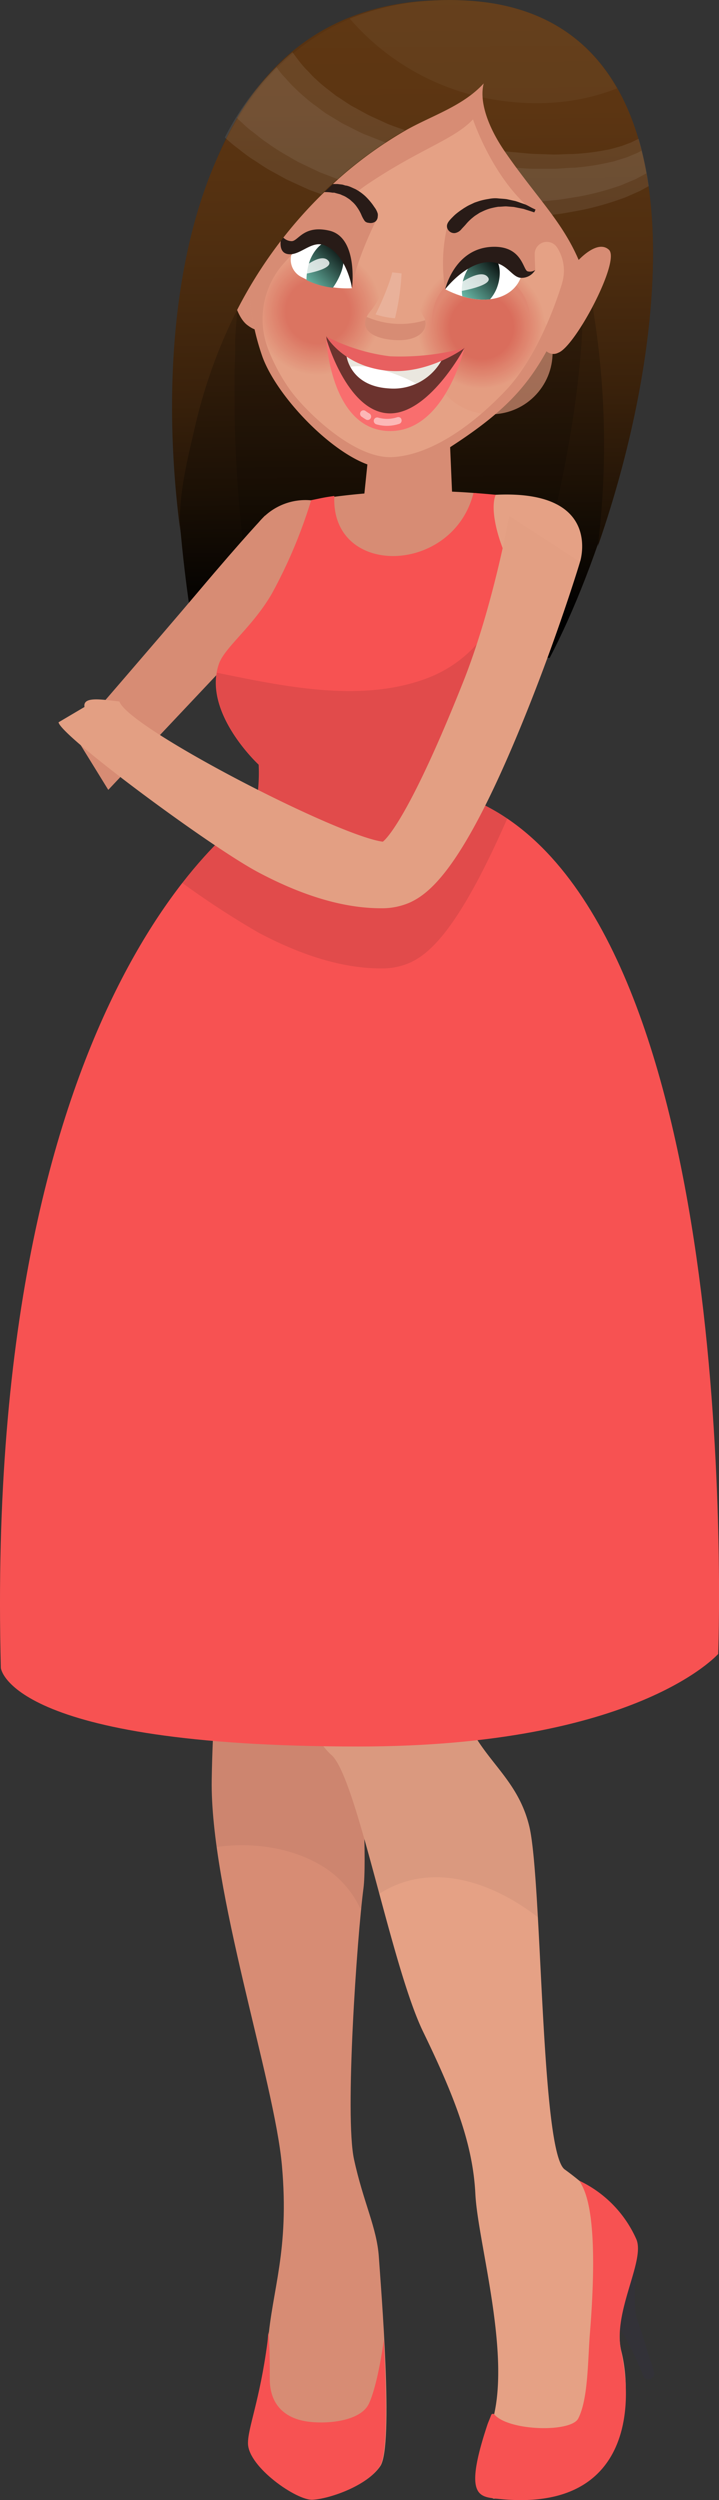 <svg id="Layer_1" data-name="Layer 1" xmlns="http://www.w3.org/2000/svg" xmlns:xlink="http://www.w3.org/1999/xlink" viewBox="0 0 108.84 378.21"><rect x="0" y="0" width="108.84" height="378.21" fill="#333333" stroke="none"/><defs><style>.cls-1{fill:url(#_ÂÁ_Ï_ÌÌ_È_ËÂÌÚ_40);}.cls-2{opacity:0.15;}.cls-3{fill:#d78c74;}.cls-4{fill:#e5a185;}.cls-5{opacity:0.41;}.cls-102,.cls-103,.cls-107,.cls-6{fill:#fff;}.cls-7{fill:#f75252;}.cls-8{opacity:0.05;}.cls-9{fill:#333238;}.cls-10{opacity:0.09;}.cls-11{fill:#e39f83;}.cls-12{opacity:0.58;}.cls-13{fill:#e5a084;}.cls-14{fill:#e59f83;}.cls-15{fill:#e49e83;}.cls-16{fill:#e49d82;}.cls-17{fill:#e49c81;}.cls-18{fill:#e49b80;}.cls-19{fill:#e49a80;}.cls-20{fill:#e3997f;}.cls-21{fill:#e3987e;}.cls-22{fill:#e3977d;}.cls-23{fill:#e3967c;}.cls-24{fill:#e2957c;}.cls-25{fill:#e2947b;}.cls-26{fill:#e2937a;}.cls-27{fill:#e29279;}.cls-28{fill:#e29179;}.cls-29{fill:#e19078;}.cls-30{fill:#e18f77;}.cls-31{fill:#e18e76;}.cls-32{fill:#e18d75;}.cls-33{fill:#e18c75;}.cls-34{fill:#e08b74;}.cls-35{fill:#e08a73;}.cls-36{fill:#e08972;}.cls-37{fill:#e08872;}.cls-38{fill:#df8771;}.cls-39{fill:#df8670;}.cls-40{fill:#df856f;}.cls-41{fill:#df846f;}.cls-42{fill:#df836e;}.cls-43{fill:#de826d;}.cls-44{fill:#de816c;}.cls-45{fill:#de806b;}.cls-46{fill:#de7f6b;}.cls-47{fill:#de7e6a;}.cls-48{fill:#dd7d69;}.cls-49{fill:#dd7c68;}.cls-50{fill:#dd7b68;}.cls-51{fill:#dd7a67;}.cls-52{fill:#dd7a66;}.cls-53{fill:#dc7965;}.cls-54{fill:#dc7864;}.cls-55{fill:#dc7764;}.cls-56{fill:#dc7663;}.cls-57{fill:#db7562;}.cls-58{fill:#db7461;}.cls-59{fill:#db7361;}.cls-60{fill:#db7260;}.cls-61{fill:#db715f;}.cls-62{fill:#da705e;}.cls-63{fill:#da6f5d;}.cls-64{fill:#da6e5d;}.cls-65{fill:#da6d5c;}.cls-66{fill:#da6c5b;}.cls-67{fill:#d96b5a;}.cls-68{fill:#d96a5a;}.cls-69{fill:#d96959;}.cls-70{fill:#d96858;}.cls-71{fill:#d86757;}.cls-72{fill:#d86657;}.cls-73{fill:#d86556;}.cls-74{fill:#d86455;}.cls-75{fill:#d86354;}.cls-76{fill:#d76253;}.cls-77{fill:#d76153;}.cls-78{fill:#d76052;}.cls-79{fill:#d75f51;}.cls-80{fill:#d75e50;}.cls-81{fill:#d65d50;}.cls-82{fill:#d65c4f;}.cls-83{fill:#d65b4e;}.cls-84{fill:#d65a4d;}.cls-85{fill:#d5594c;}.cls-86{fill:#d5584c;}.cls-87{fill:#d5574b;}.cls-88{fill:#d5564a;}.cls-89{fill:#d55549;}.cls-90{fill:#d45449;}.cls-91{fill:#d45348;}.cls-92{fill:#d45247;}.cls-93{opacity:0.65;}.cls-94{fill:#6c332e;}.cls-95{fill:#c3bba5;opacity:0.35;}.cls-96{fill:url(#_ÂÁ_Ï_ÌÌ_È_ËÂÌÚ_6);}.cls-97{fill:url(#_ÂÁ_Ï_ÌÌ_È_ËÂÌÚ_6-2);}.cls-98{fill:#281b17;}.cls-99{fill:#e86060;}.cls-100{fill:#f96e6e;}.cls-101{opacity:0.5;}.cls-102{opacity:0.79;}.cls-103{opacity:0.17;}.cls-104{fill:url(#_ÂÁ_Ï_ÌÌ_È_ËÂÌÚ_40-2);}.cls-105{opacity:0.08;}.cls-106{opacity:0.07;}.cls-107{opacity:0.04;}</style><linearGradient id="_ÂÁ_Ï_ÌÌ_È_ËÂÌÚ_40" x1="553.42" y1="291.1" x2="554.59" y2="411.27" gradientUnits="userSpaceOnUse"><stop offset="0" stop-color="#603813"/><stop offset="0.19" stop-color="#5c3512"/><stop offset="0.4" stop-color="#4f2e10"/><stop offset="0.62" stop-color="#39210b"/><stop offset="0.84" stop-color="#1b1005"/><stop offset="1"/></linearGradient><linearGradient id="_ÂÁ_Ï_ÌÌ_È_ËÂÌÚ_6" x1="538.02" y1="360.78" x2="543.81" y2="355.14" gradientUnits="userSpaceOnUse"><stop offset="0" stop-color="#69baa8"/><stop offset="1"/></linearGradient><linearGradient id="_ÂÁ_Ï_ÌÌ_È_ËÂÌÚ_6-2" x1="561.66" y1="362.77" x2="567.45" y2="357.13" xlink:href="#_ÂÁ_Ï_ÌÌ_È_ËÂÌÚ_6"/><linearGradient id="_ÂÁ_Ï_ÌÌ_È_ËÂÌÚ_40-2" x1="553.43" y1="315.33" x2="554.39" y2="415.19" xlink:href="#_ÂÁ_Ï_ÌÌ_È_ËÂÌÚ_40"/></defs><title>mother</title><path id="_Path_" data-name="&lt;Path&gt;" class="cls-1" d="M559.06,317.68c-57.33.06-37.88,97.9-37.84,98.14l53.48,1.37C589.07,389.91,607.22,317.63,559.06,317.68Z" transform="translate(-491.49 -317.67)"/><path id="_Path_2" data-name="&lt;Path&gt;" class="cls-2" d="M579.39,344.38c0-2.14-.14-4.27-.33-6.4-.09-.93-.2-1.87-.33-2.8-.05-.34-.07-1.26-.19-2-.06,0-.18-.18-.35-.8q-.18-.66-.39-1.32a27.52,27.52,0,0,0-1.09-2.91c-.06-.15-.14-.38-.24-.61l-.27-.41c-.53-.79-1-3.43-1.55-4.19a8,8,0,0,1-1.24-2.44l-.1-.18a34.84,34.84,0,0,0-14.25-2.68c-7.19,0-13.19,2.44-18.16,5.09-.29.54-.62.12-1,.57-.79.85-1.59,3.56-2.3,4.47-.34.44-.65.9-1,1.34a56.1,56.1,0,0,0-2.85,5.5c-.4.92-.77,1.85-1.12,2.79l-.39,1.1c0,.08,0,.17-.07.27-.58,1.94-1.11,3.88-1.58,5.85a146.81,146.81,0,0,0-3.5,24.41c0,.57-.05,1,0,.59,0-.14,0-.27,0-.41,0,.19,0,.32,0,.41,0,.44,0,.88,0,1.32,0,1-.07,2-.09,3,0,2,0,4,0,6.05q.09,6.27.58,12.53c.61,7.87,1.66,15.71,3,23.48l39.06,1c4.62-15.58,8.74-31.5,9.9-47.69,0-.11.14-2.91.07-1.07,0-.59.05-1.17.07-1.75q.06-1.76.06-3.51c0-2.22-.07-4.44-.15-6.67C579.4,352.38,579.48,348.38,579.39,344.38Z" transform="translate(-491.49 -317.67)"/><path id="_Path_3" data-name="&lt;Path&gt;" class="cls-3" d="M521.44,407.26c-6,7.09-18.63,21.68-18.63,21.68l5.07,8.22,25.19-26.71-1.46-14.79S528.54,398.84,521.44,407.26Z" transform="translate(-491.49 -317.67)"/><path id="_Path_4" data-name="&lt;Path&gt;" class="cls-3" d="M547.42,384.88l-1.08,10.46c-.43,2.94,2.47,5.87,5.52,6.09s7.75-3.58,8.18-6.52l-.47-11Z" transform="translate(-491.49 -317.67)"/><path id="_Path_5" data-name="&lt;Path&gt;" class="cls-3" d="M530.75,396.59c-2.08,2.62,3,17,3,17s4.91-4.75,4.85-11.62,0-8.61,0-8.61A9.1,9.1,0,0,0,530.75,396.59Z" transform="translate(-491.49 -317.67)"/><path id="_Path_6" data-name="&lt;Path&gt;" class="cls-3" d="M539.86,393.14a4,4,0,0,1-.07.58c-1.19,6.12-1.94,12.53-4.81,18.15a41.07,41.07,0,0,1-6,8.74h29.29c2.55-9.32,5.91-18.59,6.9-28.08-.61-.09-1.23-.24-2-.29A102.82,102.82,0,0,0,539.86,393.14Z" transform="translate(-491.49 -317.67)"/><path id="_Path_7" data-name="&lt;Path&gt;" class="cls-4" d="M566.53,392.52a7.19,7.19,0,0,1-1.54,0,6.25,6.25,0,0,1-.31.64c-3.16,5.87-3.43,13.17-4.64,19.64-.47,2.53-.83,5.18-1.27,7.82h9.62c3.67-13,10.92-18,10.92-18S582.76,391.74,566.53,392.52Z" transform="translate(-491.49 -317.67)"/><path id="_Path_8" data-name="&lt;Path&gt;" class="cls-4" d="M546.85,420.61c.32-1.44.57-2.92.8-4.4l-1.68,4.4Z" transform="translate(-491.49 -317.67)"/><g id="_Group_" data-name="&lt;Group&gt;" class="cls-5"><path id="_Path_9" data-name="&lt;Path&gt;" class="cls-6" d="M548.88,381.05a6,6,0,0,1-.56-.37.47.47,0,0,0-.65.09h0a.5.5,0,0,0,.09.72c.21.15.42.29.62.41a.49.49,0,0,0,.7-.23h0A.48.48,0,0,0,548.88,381.05Z" transform="translate(-491.49 -317.67)"/><path id="_Path_10" data-name="&lt;Path&gt;" class="cls-6" d="M553.36,381.71a.5.5,0,0,0-.57-.2,4.6,4.6,0,0,1-2.7.07.48.48,0,0,0-.57.28h0a.49.49,0,0,0,.32.66,5.45,5.45,0,0,0,1.38.21,5.81,5.81,0,0,0,1.89-.29.49.49,0,0,0,.25-.74Z" transform="translate(-491.49 -317.67)"/></g><path id="_Path_11" data-name="&lt;Path&gt;" class="cls-3" d="M545.08,644.33c-1.42-6.55.45-33.52,1.43-41s-2.43-50.13-2.42-50.47c0,0-19.22-9-18.68-1.49s-1.61,18.85-1.87,35.52,9.49,45.52,10.63,58.4S532.69,664,532.05,672s-2.55,13.22-2.41,15.52,6.83,8.39,9.24,8.27,8.12-2,10.19-5.06.07-27.13-.23-31.61S546.5,650.88,545.08,644.33Z" transform="translate(-491.49 -317.67)"/><path id="_Path_12" data-name="&lt;Path&gt;" class="cls-7" d="M547.33,681.3c-1.18,2.52-5.86,3.1-9,2.74-3.75-.43-6-2.62-6-6.47,0-2.41,0-4.78-.21-7.13-.06.52-.08,1.06-.15,1.6-1.17,8.86-3,13-2.94,15.32.1,3.55,7.35,8.59,9.77,8.47s8.12-2,10.19-5.06c1.23-1.84,1-11.08.59-19.22C549.64,671.56,548.7,678.38,547.33,681.3Z" transform="translate(-491.49 -317.67)"/><path id="_Path_13" data-name="&lt;Path&gt;" class="cls-8" d="M525.41,551.33c.53,7.48-1.61,18.85-1.87,35.52a68.56,68.56,0,0,0,.75,10.23c5.6-.78,11.71.12,16.41,3.16a15,15,0,0,1,5.33,6.15l.15-.15c.11-1.16.23-2.17.33-3,1-7.53-2.43-50.13-2.42-50.47C544.09,552.82,524.87,543.85,525.41,551.33Z" transform="translate(-491.49 -317.67)"/><path id="_Path_14" data-name="&lt;Path&gt;" class="cls-9" d="M587.92,668.45c-.83-2.34.14-10.61.14-10.61s-7.4,8.68-4.78,10c2.17,1.09,4.78,7.23,5.61,9.31a.72.72,0,0,0,1,.39l.11,0a.86.86,0,0,0,.5-1.05C589.91,674.68,588.57,670.3,587.92,668.45Z" transform="translate(-491.49 -317.67)"/><path id="_Path_15" data-name="&lt;Path&gt;" class="cls-4" d="M587.24,656.17A45.58,45.58,0,0,0,577,645.88c-3.68-2.45-3.43-43.84-5.39-51.93s-8.17-10.54-10.38-18.62,23.56-66.34,26-85.2-5.63-28.86-5.63-28.86C541.08,451,538.9,534.58,536,545.15s-.76,32.31,5.65,38c3.89,3.42,9,31.8,13.9,41.9s7.53,17.09,7.9,24.53,5.69,25,2.38,35,.37,11.08.37,11.08c21.8,0,20.82-16.41,19.35-22.29S589.2,659.11,587.24,656.17Z" transform="translate(-491.49 -317.67)"/><path id="_Path_16" data-name="&lt;Path&gt;" class="cls-8" d="M536,545.15c-2.94,10.56-.76,32.31,5.65,38,2.13,1.88,4.64,11.25,7.27,21,7.62-4.88,16.83-2,24,3.57-.35-6.2-.73-11.37-1.3-13.72-2-8.08-8.17-10.54-10.38-18.62s23.56-66.34,26-85.2-5.63-28.86-5.63-28.86C541.08,451,538.9,534.58,536,545.15Z" transform="translate(-491.49 -317.67)"/><path id="_Path_17" data-name="&lt;Path&gt;" class="cls-7" d="M587.84,656.47a17.74,17.74,0,0,0-8.65-8.9c.81,1.39,3.07,4.69,1.6,23.09-.33,4.07-.25,9.94-1.77,12.88-1.1,2.14-10.5,1.91-12.7-.61a.28.28,0,0,0-.48.09c-.19.52-.45,1.09-.59,1.52-3.31,10-1.57,10.76.92,11.07,19.78,2.48,21.52-12.43,19.35-22.29C584.22,667.4,589.15,659.76,587.84,656.47Z" transform="translate(-491.49 -317.67)"/><path id="_Path_18" data-name="&lt;Path&gt;" class="cls-4" d="M565,449.7l-.37.48Z" transform="translate(-491.49 -317.67)"/><path id="_Path_19" data-name="&lt;Path&gt;" class="cls-7" d="M572.75,408.91c-4.6-4.52-7.53-13.33-6.22-16.39-1.06-.1-2.19-.2-3.36-.28-3.13,12.45-21.65,12.85-21.07.46-1.62.22-1.87.31-3.51.64a74.65,74.65,0,0,1-5.94,14.12c-2.88,5-7.06,8.06-8,10.58-2.6,7.38,6,15.31,6,15.31.35,7.31-2.49,13.07-4,19.89l41.61.69c-5.71-9.21-3.71-16.12-2.91-20.72C566.13,428.9,570.88,414.06,572.75,408.91Z" transform="translate(-491.49 -317.67)"/><path id="_Path_20" data-name="&lt;Path&gt;" class="cls-10" d="M572.75,408.91a21.21,21.21,0,0,1-3.63-5c-1.58,7.28-5.75,13.75-13.29,16.48-9.88,3.58-21.26,1.14-31.5-.95-1.19,6.95,6.36,13.9,6.36,13.9.35,7.31-2.49,13.07-4,19.89l41.61.69c-5.71-9.21-3.71-16.12-2.91-20.72C566.13,428.9,570.88,414.06,572.75,408.91Z" transform="translate(-491.49 -317.67)"/><path id="_Path_21" data-name="&lt;Path&gt;" class="cls-7" d="M600.21,567.86h0v0Z" transform="translate(-491.49 -317.67)"/><path id="_Path_22" data-name="&lt;Path&gt;" class="cls-7" d="M600.21,568.08c0,.26,0,.25,0,0Z" transform="translate(-491.49 -317.67)"/><path id="_Path_23" data-name="&lt;Path&gt;" class="cls-7" d="M564.45,439.29s-11.28,13.26-34.2.92c0,0-41.37,24.92-38.63,129.79,0,0,1.13,11.88,54.11,11.88,42.29,0,54.44-14,54.48-14C600.46,560.61,603.1,458,564.45,439.29Z" transform="translate(-491.49 -317.67)"/><path id="_Path_24" data-name="&lt;Path&gt;" class="cls-10" d="M555.28,444.57c-3.69,7.58-5.46,9.28-5.84,9.54-3.62-.46-14.26-5.29-23.65-10.31a63.71,63.71,0,0,0-6.71,7.44,131.67,131.67,0,0,0,11.49,7.49c8.11,4.31,14.18,5.44,18.6,5.44a10.48,10.48,0,0,0,4.37-.86c3.09-1.41,7.48-5.27,14.73-21.8a31.1,31.1,0,0,0-3.82-2.22A19.65,19.65,0,0,1,555.28,444.57Z" transform="translate(-491.49 -317.67)"/><g id="_Group_2" data-name="&lt;Group&gt;"><path id="_Path_25" data-name="&lt;Path&gt;" class="cls-11" d="M561.59,420.87C553.51,441.16,550,444.58,549.44,445c-6.83-.87-38.58-17.24-39.87-21.21-2.76-.3-5.57-.81-5.29.83l-3.93,2.32c.35,2.08,23,18.85,30.22,22.68,8.11,4.31,14.18,5.45,18.6,5.45a10.48,10.48,0,0,0,4.37-.87c3.49-1.59,8.67-6.32,17.75-29,4.77-11.91,7.87-22.06,8-22.53l-10.71-6.94C568.56,395.77,566.14,409.45,561.59,420.87Z" transform="translate(-491.49 -317.67)"/></g><path id="_Path_26" data-name="&lt;Path&gt;" class="cls-3" d="M530.13,356.49s.09-4.32-2.44-4.44-2.06,12.31,1.24,14.8,2.2-2.28,2.2-2.28Z" transform="translate(-491.49 -317.67)"/><path id="_Path_27" data-name="&lt;Path&gt;" class="cls-4" d="M557.5,328.2a26.62,26.62,0,0,0-8.79,1.26,27.34,27.34,0,0,0-11.18,7,28.68,28.68,0,0,0-6.2,10.29,37.11,37.11,0,0,0-.09,24.91c2.47,6.68,12.22,16.37,18.21,16.77,5.44.36,7.35-1.29,10.76-3.53,9.18-6.05,12.24-10.18,15.82-17.65a26.57,26.57,0,0,0,1.2-2.86,45,45,0,0,0,2.32-11c.44-5.15-.07-10.59-2.86-15.06C572.51,331.69,565.11,328.36,557.5,328.2Z" transform="translate(-491.49 -317.67)"/><g id="_Group_3" data-name="&lt;Group&gt;" class="cls-12"><path class="cls-4" d="M540.55,355.13a9.7,9.7,0,1,0,8.73,10.59A9.7,9.7,0,0,0,540.55,355.13Z" transform="translate(-491.49 -317.67)"/><path class="cls-13" d="M540.55,355.19a9.64,9.64,0,1,0,8.67,10.52A9.64,9.64,0,0,0,540.55,355.19Z" transform="translate(-491.49 -317.67)"/><path class="cls-14" d="M540.54,355.25a9.58,9.58,0,1,0,8.62,10.46A9.59,9.59,0,0,0,540.54,355.25Z" transform="translate(-491.49 -317.67)"/><path class="cls-15" d="M540.54,355.31a9.52,9.52,0,1,0,8.55,10.39A9.52,9.52,0,0,0,540.54,355.31Z" transform="translate(-491.49 -317.67)"/><path class="cls-16" d="M540.53,355.38A9.45,9.45,0,1,0,549,365.7,9.44,9.44,0,0,0,540.53,355.38Z" transform="translate(-491.49 -317.67)"/><path class="cls-17" d="M540.52,355.44A9.39,9.39,0,1,0,549,365.69,9.39,9.39,0,0,0,540.52,355.44Z" transform="translate(-491.49 -317.67)"/><path class="cls-18" d="M540.52,355.5a9.33,9.33,0,1,0,8.39,10.18A9.33,9.33,0,0,0,540.52,355.5Z" transform="translate(-491.49 -317.67)"/><path class="cls-19" d="M540.51,355.56a9.27,9.27,0,1,0,8.34,10.12A9.26,9.26,0,0,0,540.51,355.56Z" transform="translate(-491.49 -317.67)"/><path class="cls-20" d="M540.51,355.62a9.21,9.21,0,1,0,8.28,10.05A9.21,9.21,0,0,0,540.51,355.62Z" transform="translate(-491.49 -317.67)"/><path class="cls-21" d="M540.5,355.68a9.15,9.15,0,1,0,8.23,10A9.15,9.15,0,0,0,540.5,355.68Z" transform="translate(-491.49 -317.67)"/><path class="cls-22" d="M540.5,355.74a9.09,9.09,0,1,0,8.17,9.92A9.09,9.09,0,0,0,540.5,355.74Z" transform="translate(-491.49 -317.67)"/><path class="cls-23" d="M540.49,355.8a9,9,0,1,0,8.12,9.86A9,9,0,0,0,540.49,355.8Z" transform="translate(-491.49 -317.67)"/><path class="cls-24" d="M540.48,355.86a9,9,0,1,0,8.07,9.79A9,9,0,0,0,540.48,355.86Z" transform="translate(-491.49 -317.67)"/><path class="cls-25" d="M540.48,355.92a8.91,8.91,0,1,0,8,9.72A8.92,8.92,0,0,0,540.48,355.92Z" transform="translate(-491.49 -317.67)"/><path class="cls-26" d="M540.47,356a8.85,8.85,0,1,0,8,9.66A8.85,8.85,0,0,0,540.47,356Z" transform="translate(-491.49 -317.67)"/><path class="cls-27" d="M540.47,356a8.79,8.79,0,1,0,7.9,9.59A8.79,8.79,0,0,0,540.47,356Z" transform="translate(-491.49 -317.67)"/><path class="cls-28" d="M540.46,356.1a8.73,8.73,0,1,0,7.85,9.53A8.74,8.74,0,0,0,540.46,356.1Z" transform="translate(-491.49 -317.67)"/><path class="cls-29" d="M540.45,356.16a8.67,8.67,0,1,0,7.8,9.46A8.67,8.67,0,0,0,540.45,356.16Z" transform="translate(-491.49 -317.67)"/><circle class="cls-30" cx="539.62" cy="364.79" r="8.61" transform="translate(-559.35 -187.91) rotate(-12.91)"/><circle class="cls-31" cx="539.62" cy="364.79" r="8.55" transform="translate(-556.07 -196.22) rotate(-12.12)"/><circle class="cls-32" cx="539.62" cy="364.79" r="8.49" transform="translate(-552.6 -204.66) rotate(-11.32)"/><circle class="cls-33" cx="539.62" cy="364.79" r="8.43" transform="translate(-548.93 -213.24) rotate(-10.5)"/><circle class="cls-34" cx="539.62" cy="364.79" r="8.37" transform="translate(-545.07 -221.92) rotate(-9.66)"/><circle class="cls-35" cx="539.62" cy="364.79" r="8.3" transform="translate(-541 -230.71) rotate(-8.81)"/><circle class="cls-36" cx="539.62" cy="364.79" r="8.24" transform="translate(-536.74 -239.57) rotate(-7.95)"/><circle class="cls-37" cx="539.62" cy="364.79" r="8.18" transform="translate(-532.28 -248.5) rotate(-7.07)"/><circle class="cls-38" cx="539.62" cy="364.79" r="8.12" transform="translate(-527.62 -257.48) rotate(-6.18)"/><circle class="cls-39" cx="539.62" cy="364.79" r="8.06" transform="translate(-522.77 -266.47) rotate(-5.28)"/><circle class="cls-40" cx="539.62" cy="364.79" r="8" transform="translate(-517.73 -275.47) rotate(-4.37)"/><circle class="cls-41" cx="539.62" cy="364.79" r="7.94" transform="translate(-512.52 -284.46) rotate(-3.46)"/><circle class="cls-42" cx="539.62" cy="364.79" r="7.88" transform="translate(-507.13 -293.4) rotate(-2.54)"/><circle class="cls-43" cx="539.62" cy="364.79" r="7.82" transform="translate(-501.59 -302.28) rotate(-1.62)"/><circle class="cls-44" cx="539.62" cy="364.79" r="7.76" transform="translate(-495.89 -311.08) rotate(-0.7)"/><circle class="cls-45" cx="539.62" cy="364.79" r="7.7" transform="translate(-318.76 585.31) rotate(-89.78)"/><circle class="cls-46" cx="539.62" cy="364.79" r="7.64" transform="translate(-327.33 579.36) rotate(-88.86)"/><circle class="cls-47" cx="539.62" cy="364.79" r="7.58" transform="translate(-335.77 573.31) rotate(-87.95)"/><circle class="cls-48" cx="539.62" cy="364.79" r="7.52" transform="translate(-344.04 567.18) rotate(-87.04)"/><circle class="cls-49" cx="539.62" cy="364.79" r="7.46" transform="translate(-352.15 560.96) rotate(-86.14)"/><circle class="cls-50" cx="539.62" cy="364.79" r="7.4" transform="translate(-360.06 554.7) rotate(-85.25)"/><circle class="cls-51" cx="539.62" cy="364.79" r="7.33" transform="translate(-367.78 548.39) rotate(-84.38)"/><circle class="cls-52" cx="539.62" cy="364.79" r="7.27" transform="translate(-375.29 542.07) rotate(-83.51)"/><circle class="cls-53" cx="539.62" cy="364.79" r="7.21" transform="translate(-382.58 535.73) rotate(-82.66)"/><circle class="cls-54" cx="539.62" cy="364.79" r="7.15" transform="translate(-389.65 529.41) rotate(-81.83)"/><circle class="cls-55" cx="539.62" cy="364.79" r="7.09" transform="translate(-396.5 523.11) rotate(-81.01)"/><circle class="cls-56" cx="539.62" cy="364.79" r="7.03" transform="translate(-403.11 516.84) rotate(-80.21)"/><circle class="cls-57" cx="539.62" cy="364.79" r="6.97" transform="translate(-409.49 510.63) rotate(-79.43)"/><circle class="cls-58" cx="539.62" cy="364.79" r="6.91" transform="translate(-415.64 504.48) rotate(-78.66)"/><path class="cls-59" d="M540.28,358a6.85,6.85,0,1,0,6.16,7.48A6.85,6.85,0,0,0,540.28,358Z" transform="translate(-491.49 -317.67)"/><path class="cls-60" d="M540.27,358a6.79,6.79,0,1,0,6.11,7.41A6.79,6.79,0,0,0,540.27,358Z" transform="translate(-491.49 -317.67)"/><path class="cls-61" d="M540.27,358.09a6.73,6.73,0,1,0,6.05,7.34A6.73,6.73,0,0,0,540.27,358.09Z" transform="translate(-491.49 -317.67)"/><path class="cls-62" d="M540.26,358.15a6.67,6.67,0,1,0,6,7.28A6.68,6.68,0,0,0,540.26,358.15Z" transform="translate(-491.49 -317.67)"/><path class="cls-63" d="M540.26,358.21a6.61,6.61,0,1,0,5.94,7.21A6.6,6.6,0,0,0,540.26,358.21Z" transform="translate(-491.49 -317.67)"/><path class="cls-64" d="M540.25,358.27a6.55,6.55,0,1,0,5.89,7.15A6.54,6.54,0,0,0,540.25,358.27Z" transform="translate(-491.49 -317.67)"/><path class="cls-65" d="M540.24,358.33a6.48,6.48,0,1,0,5.84,7.08A6.48,6.48,0,0,0,540.24,358.33Z" transform="translate(-491.49 -317.67)"/><path class="cls-66" d="M540.24,358.39a6.42,6.42,0,1,0,5.78,7A6.43,6.43,0,0,0,540.24,358.39Z" transform="translate(-491.49 -317.67)"/><path class="cls-67" d="M540.23,358.45A6.36,6.36,0,1,0,546,365.4,6.36,6.36,0,0,0,540.23,358.45Z" transform="translate(-491.49 -317.67)"/><path class="cls-68" d="M540.23,358.51a6.3,6.3,0,1,0,5.67,6.88A6.31,6.31,0,0,0,540.23,358.51Z" transform="translate(-491.49 -317.67)"/><path class="cls-69" d="M540.22,358.57a6.24,6.24,0,1,0,5.62,6.82A6.25,6.25,0,0,0,540.22,358.57Z" transform="translate(-491.49 -317.67)"/><path class="cls-70" d="M540.22,358.63a6.18,6.18,0,1,0,5.56,6.75A6.19,6.19,0,0,0,540.22,358.63Z" transform="translate(-491.49 -317.67)"/><path class="cls-71" d="M540.21,358.69a6.12,6.12,0,1,0,5.51,6.69A6.12,6.12,0,0,0,540.21,358.69Z" transform="translate(-491.49 -317.67)"/><path class="cls-72" d="M540.2,358.75a6.06,6.06,0,1,0,5.46,6.62A6.06,6.06,0,0,0,540.2,358.75Z" transform="translate(-491.49 -317.67)"/><path class="cls-73" d="M540.2,358.81a6,6,0,1,0,5.4,6.55A6,6,0,0,0,540.2,358.81Z" transform="translate(-491.49 -317.67)"/><path class="cls-74" d="M540.19,358.87a5.94,5.94,0,1,0,5.34,6.49A5.94,5.94,0,0,0,540.19,358.87Z" transform="translate(-491.49 -317.67)"/><path class="cls-75" d="M540.19,358.93a5.88,5.88,0,1,0,5.28,6.42A5.88,5.88,0,0,0,540.19,358.93Z" transform="translate(-491.49 -317.67)"/><path class="cls-76" d="M540.18,359a5.82,5.82,0,1,0,5.23,6.35A5.81,5.81,0,0,0,540.18,359Z" transform="translate(-491.49 -317.67)"/><path class="cls-77" d="M540.18,359.06a5.76,5.76,0,1,0,5.17,6.28A5.76,5.76,0,0,0,540.18,359.06Z" transform="translate(-491.49 -317.67)"/><path class="cls-78" d="M540.17,359.12a5.7,5.7,0,1,0,5.12,6.22A5.69,5.69,0,0,0,540.17,359.12Z" transform="translate(-491.49 -317.67)"/><path class="cls-79" d="M540.16,359.18a5.64,5.64,0,1,0,5.07,6.15A5.63,5.63,0,0,0,540.16,359.18Z" transform="translate(-491.49 -317.67)"/><path class="cls-80" d="M540.16,359.24a5.58,5.58,0,1,0,5,6.08A5.58,5.58,0,0,0,540.16,359.24Z" transform="translate(-491.49 -317.67)"/><path class="cls-81" d="M540.15,359.3a5.52,5.52,0,1,0,5,6A5.51,5.51,0,0,0,540.15,359.3Z" transform="translate(-491.49 -317.67)"/><path class="cls-82" d="M540.15,359.36a5.46,5.46,0,1,0,4.9,5.95A5.45,5.45,0,0,0,540.15,359.36Z" transform="translate(-491.49 -317.67)"/><path class="cls-83" d="M540.14,359.42a5.4,5.4,0,1,0,4.85,5.89A5.39,5.39,0,0,0,540.14,359.42Z" transform="translate(-491.49 -317.67)"/><path class="cls-84" d="M540.13,359.48a5.33,5.33,0,1,0,4.8,5.82A5.33,5.33,0,0,0,540.13,359.48Z" transform="translate(-491.49 -317.67)"/><path class="cls-85" d="M540.13,359.54a5.27,5.27,0,1,0,4.74,5.75A5.27,5.27,0,0,0,540.13,359.54Z" transform="translate(-491.49 -317.67)"/><path class="cls-86" d="M540.12,359.6a5.21,5.21,0,1,0,4.69,5.69A5.21,5.21,0,0,0,540.12,359.6Z" transform="translate(-491.49 -317.67)"/><path class="cls-87" d="M540.12,359.66a5.15,5.15,0,1,0,4.63,5.62A5.16,5.16,0,0,0,540.12,359.66Z" transform="translate(-491.49 -317.67)"/><path class="cls-88" d="M540.11,359.72a5.09,5.09,0,1,0,4.58,5.56A5.09,5.09,0,0,0,540.11,359.72Z" transform="translate(-491.49 -317.67)"/><path class="cls-89" d="M540.11,359.78a5,5,0,1,0,4.52,5.49A5,5,0,0,0,540.11,359.78Z" transform="translate(-491.49 -317.67)"/><path class="cls-90" d="M540.1,359.84a5,5,0,1,0,4.47,5.43A5,5,0,0,0,540.1,359.84Z" transform="translate(-491.49 -317.67)"/><path class="cls-91" d="M540.09,359.9a4.91,4.91,0,1,0,4.42,5.36A4.91,4.91,0,0,0,540.09,359.9Z" transform="translate(-491.49 -317.67)"/><path class="cls-92" d="M540.09,360a4.85,4.85,0,1,0,4.36,5.29A4.86,4.86,0,0,0,540.09,360Z" transform="translate(-491.49 -317.67)"/></g><g id="_Group_4" data-name="&lt;Group&gt;" class="cls-93"><circle class="cls-4" cx="564.39" cy="367.18" r="9.7" transform="translate(-566.49 260.54) rotate(-51.31)"/><circle class="cls-13" cx="564.39" cy="367.18" r="9.64" transform="translate(-565.21 264.4) rotate(-51.66)"/><circle class="cls-14" cx="564.39" cy="367.18" r="9.58" transform="translate(-563.87 268.32) rotate(-52.01)"/><circle class="cls-15" cx="564.39" cy="367.18" r="9.52" transform="translate(-562.5 272.29) rotate(-52.37)"/><circle class="cls-16" cx="564.39" cy="367.18" r="9.46" transform="translate(-561.07 276.32) rotate(-52.73)"/><circle class="cls-17" cx="564.39" cy="367.18" r="9.4" transform="translate(-559.59 280.4) rotate(-53.1)"/><circle class="cls-18" cx="564.39" cy="367.18" r="9.34" transform="matrix(0.6, -0.8, 0.8, 0.6, -558.07, 284.54)"/><circle class="cls-19" cx="564.39" cy="367.18" r="9.27" transform="translate(-556.49 288.74) rotate(-53.86)"/><circle class="cls-20" cx="564.39" cy="367.18" r="9.21" transform="translate(-554.85 292.99) rotate(-54.25)"/><circle class="cls-21" cx="564.39" cy="367.18" r="9.15" transform="translate(-553.17 297.3) rotate(-54.64)"/><circle class="cls-22" cx="564.39" cy="367.18" r="9.09" transform="translate(-551.42 301.66) rotate(-55.04)"/><circle class="cls-23" cx="564.39" cy="367.18" r="9.03" transform="translate(-549.62 306.07) rotate(-55.44)"/><circle class="cls-24" cx="564.39" cy="367.18" r="8.97" transform="translate(-547.77 310.53) rotate(-55.86)"/><circle class="cls-25" cx="564.39" cy="367.18" r="8.91" transform="translate(-545.85 315.04) rotate(-56.27)"/><circle class="cls-26" cx="564.39" cy="367.18" r="8.85" transform="translate(-543.87 319.6) rotate(-56.7)"/><circle class="cls-27" cx="564.39" cy="367.18" r="8.79" transform="translate(-541.84 324.21) rotate(-57.12)"/><circle class="cls-28" cx="564.39" cy="367.18" r="8.73" transform="translate(-539.74 328.86) rotate(-57.56)"/><circle class="cls-29" cx="564.39" cy="367.18" r="8.67" transform="translate(-537.57 333.55) rotate(-58)"/><circle class="cls-30" cx="564.39" cy="367.18" r="8.61" transform="translate(-535.35 338.29) rotate(-58.44)"/><circle class="cls-31" cx="564.39" cy="367.18" r="8.55" transform="translate(-533.06 343.07) rotate(-58.9)"/><circle class="cls-32" cx="564.39" cy="367.18" r="8.49" transform="translate(-530.7 347.88) rotate(-59.35)"/><circle class="cls-33" cx="564.39" cy="367.18" r="8.43" transform="translate(-528.28 352.73) rotate(-59.81)"/><circle class="cls-34" cx="564.39" cy="367.18" r="8.37" transform="translate(-525.8 357.6) rotate(-60.28)"/><circle class="cls-35" cx="564.39" cy="367.18" r="8.3" transform="translate(-523.24 362.51) rotate(-60.75)"/><circle class="cls-36" cx="564.39" cy="367.18" r="8.24" transform="translate(-520.63 367.44) rotate(-61.22)"/><circle class="cls-37" cx="564.39" cy="367.18" r="8.18" transform="translate(-517.95 372.4) rotate(-61.7)"/><circle class="cls-38" cx="564.39" cy="367.18" r="8.12" transform="translate(-515.2 377.38) rotate(-62.19)"/><circle class="cls-39" cx="564.39" cy="367.18" r="8.06" transform="translate(-512.39 382.37) rotate(-62.67)"/><circle class="cls-40" cx="564.39" cy="367.18" r="8" transform="translate(-509.51 387.38) rotate(-63.17)"/><circle class="cls-41" cx="564.39" cy="367.18" r="7.94" transform="translate(-506.57 392.39) rotate(-63.66)"/><circle class="cls-42" cx="564.39" cy="367.18" r="7.88" transform="translate(-503.57 397.42) rotate(-64.16)"/><circle class="cls-43" cx="564.39" cy="367.18" r="7.82" transform="translate(-500.51 402.44) rotate(-64.66)"/><circle class="cls-44" cx="564.39" cy="367.18" r="7.76" transform="translate(-497.38 407.47) rotate(-65.16)"/><circle class="cls-45" cx="564.39" cy="367.18" r="7.7" transform="translate(-494.2 412.49) rotate(-65.67)"/><circle class="cls-46" cx="564.39" cy="367.18" r="7.64" transform="translate(-490.96 417.5) rotate(-66.18)"/><circle class="cls-47" cx="564.39" cy="367.18" r="7.58" transform="translate(-487.67 422.5) rotate(-66.69)"/><circle class="cls-48" cx="564.39" cy="367.18" r="7.52" transform="translate(-484.32 427.48) rotate(-67.2)"/><circle class="cls-49" cx="564.39" cy="367.18" r="7.46" transform="translate(-480.92 432.45) rotate(-67.71)"/><circle class="cls-50" cx="564.39" cy="367.18" r="7.4" transform="matrix(0.37, -0.93, 0.93, 0.37, -477.47, 437.39)"/><circle class="cls-51" cx="564.39" cy="367.18" r="7.33" transform="translate(-473.98 442.3) rotate(-68.73)"/><circle class="cls-52" cx="564.39" cy="367.18" r="7.27" transform="translate(-470.44 447.18) rotate(-69.25)"/><circle class="cls-53" cx="564.39" cy="367.18" r="7.21" transform="translate(-466.85 452.03) rotate(-69.76)"/><circle class="cls-54" cx="564.39" cy="367.18" r="7.15" transform="translate(-463.23 456.84) rotate(-70.27)"/><circle class="cls-55" cx="564.39" cy="367.18" r="7.09" transform="translate(-459.57 461.61) rotate(-70.78)"/><circle class="cls-56" cx="564.39" cy="367.18" r="7.03" transform="translate(-455.88 466.34) rotate(-71.3)"/><circle class="cls-57" cx="564.39" cy="367.18" r="6.97" transform="translate(-452.16 471.02) rotate(-71.8)"/><circle class="cls-58" cx="564.39" cy="367.18" r="6.91" transform="translate(-448.41 475.65) rotate(-72.31)"/><path class="cls-59" d="M565.05,360.36a6.85,6.85,0,1,0,6.16,7.48A6.85,6.85,0,0,0,565.05,360.36Z" transform="translate(-491.49 -317.67)"/><path class="cls-60" d="M565.05,360.42a6.79,6.79,0,1,0,6.1,7.41A6.79,6.79,0,0,0,565.05,360.42Z" transform="translate(-491.49 -317.67)"/><path class="cls-61" d="M565,360.48a6.73,6.73,0,1,0,6.05,7.35A6.72,6.72,0,0,0,565,360.48Z" transform="translate(-491.49 -317.67)"/><path class="cls-62" d="M565,360.54a6.67,6.67,0,1,0,6,7.28A6.67,6.67,0,0,0,565,360.54Z" transform="translate(-491.49 -317.67)"/><path class="cls-63" d="M565,360.6a6.61,6.61,0,1,0,5.94,7.21A6.61,6.61,0,0,0,565,360.6Z" transform="translate(-491.49 -317.67)"/><path class="cls-64" d="M565,360.66a6.55,6.55,0,1,0,5.89,7.15A6.55,6.55,0,0,0,565,360.66Z" transform="translate(-491.49 -317.67)"/><path class="cls-65" d="M565,360.72a6.49,6.49,0,1,0,5.83,7.08A6.49,6.49,0,0,0,565,360.72Z" transform="translate(-491.49 -317.67)"/><path class="cls-66" d="M565,360.78a6.42,6.42,0,1,0,5.78,7A6.43,6.43,0,0,0,565,360.78Z" transform="translate(-491.49 -317.67)"/><path class="cls-67" d="M565,360.84a6.36,6.36,0,1,0,5.72,7A6.38,6.38,0,0,0,565,360.84Z" transform="translate(-491.49 -317.67)"/><path class="cls-68" d="M565,360.9a6.3,6.3,0,1,0,5.67,6.88A6.31,6.31,0,0,0,565,360.9Z" transform="translate(-491.49 -317.67)"/><path class="cls-69" d="M565,361a6.24,6.24,0,1,0,5.62,6.82A6.25,6.25,0,0,0,565,361Z" transform="translate(-491.49 -317.67)"/><path class="cls-70" d="M565,361a6.18,6.18,0,1,0,5.56,6.75A6.2,6.2,0,0,0,565,361Z" transform="translate(-491.49 -317.67)"/><path class="cls-71" d="M565,361.08a6.12,6.12,0,1,0,5.51,6.69A6.14,6.14,0,0,0,565,361.08Z" transform="translate(-491.49 -317.67)"/><path class="cls-72" d="M565,361.15a6.06,6.06,0,1,0,5.45,6.61A6.05,6.05,0,0,0,565,361.15Z" transform="translate(-491.49 -317.67)"/><path class="cls-73" d="M565,361.21a6,6,0,1,0,5.4,6.55A6,6,0,0,0,565,361.21Z" transform="translate(-491.49 -317.67)"/><path class="cls-74" d="M565,361.27a5.94,5.94,0,1,0,5.34,6.48A5.94,5.94,0,0,0,565,361.27Z" transform="translate(-491.49 -317.67)"/><path class="cls-75" d="M565,361.33a5.88,5.88,0,1,0,5.29,6.41A5.87,5.87,0,0,0,565,361.33Z" transform="translate(-491.49 -317.67)"/><path class="cls-76" d="M565,361.39a5.82,5.82,0,1,0,5.24,6.35A5.82,5.82,0,0,0,565,361.39Z" transform="translate(-491.49 -317.67)"/><path class="cls-77" d="M565,361.45a5.76,5.76,0,1,0,5.18,6.28A5.76,5.76,0,0,0,565,361.45Z" transform="translate(-491.49 -317.67)"/><path class="cls-78" d="M564.94,361.51a5.7,5.7,0,1,0,5.13,6.22A5.7,5.7,0,0,0,564.94,361.51Z" transform="translate(-491.49 -317.67)"/><path class="cls-79" d="M564.94,361.57a5.64,5.64,0,1,0,5.07,6.15A5.64,5.64,0,0,0,564.94,361.57Z" transform="translate(-491.49 -317.67)"/><path class="cls-80" d="M564.93,361.63a5.58,5.58,0,1,0,5,6.08A5.58,5.58,0,0,0,564.93,361.63Z" transform="translate(-491.49 -317.67)"/><path class="cls-81" d="M564.92,361.69a5.52,5.52,0,1,0,5,6A5.52,5.52,0,0,0,564.92,361.69Z" transform="translate(-491.49 -317.67)"/><path class="cls-82" d="M564.92,361.75a5.46,5.46,0,1,0,4.91,5.95A5.46,5.46,0,0,0,564.92,361.75Z" transform="translate(-491.49 -317.67)"/><path class="cls-83" d="M564.91,361.81a5.39,5.39,0,1,0,4.85,5.89A5.4,5.4,0,0,0,564.91,361.81Z" transform="translate(-491.49 -317.67)"/><path class="cls-84" d="M564.91,361.87a5.33,5.33,0,1,0,4.79,5.82A5.33,5.33,0,0,0,564.91,361.87Z" transform="translate(-491.49 -317.67)"/><path class="cls-85" d="M564.9,361.93a5.27,5.27,0,1,0,4.74,5.76A5.26,5.26,0,0,0,564.9,361.93Z" transform="translate(-491.49 -317.67)"/><path class="cls-86" d="M564.9,362a5.21,5.21,0,1,0,4.68,5.69A5.2,5.2,0,0,0,564.9,362Z" transform="translate(-491.49 -317.67)"/><path class="cls-87" d="M564.89,362.05a5.15,5.15,0,1,0,4.63,5.62A5.15,5.15,0,0,0,564.89,362.05Z" transform="translate(-491.49 -317.67)"/><path class="cls-88" d="M564.88,362.11a5.09,5.09,0,1,0,4.58,5.56A5.09,5.09,0,0,0,564.88,362.11Z" transform="translate(-491.49 -317.67)"/><path class="cls-89" d="M564.88,362.17a5,5,0,1,0,4.52,5.49A5,5,0,0,0,564.88,362.17Z" transform="translate(-491.49 -317.67)"/><path class="cls-90" d="M564.87,362.23a5,5,0,1,0,4.47,5.43A5,5,0,0,0,564.87,362.23Z" transform="translate(-491.49 -317.67)"/><path class="cls-91" d="M564.87,362.29a4.91,4.91,0,1,0,4.41,5.36A4.91,4.91,0,0,0,564.87,362.29Z" transform="translate(-491.49 -317.67)"/><path class="cls-92" d="M564.86,362.35a4.85,4.85,0,1,0,4.36,5.3A4.85,4.85,0,0,0,564.86,362.35Z" transform="translate(-491.49 -317.67)"/></g><path id="_Path_28" data-name="&lt;Path&gt;" class="cls-94" d="M540.89,368.53s.54,11.31,9,12.28c8.27.95,11.92-10.52,11.92-10.52C548.63,379.11,540.89,368.53,540.89,368.53Z" transform="translate(-491.49 -317.67)"/><path id="_Path_29" data-name="&lt;Path&gt;" class="cls-6" d="M543.93,370.74c-.2.36.28,5.33,6.43,5.69a8.32,8.32,0,0,0,8.24-4.76C551.22,375.94,546.11,372.73,543.93,370.74Z" transform="translate(-491.49 -317.67)"/><path id="_Path_30" data-name="&lt;Path&gt;" class="cls-95" d="M543.93,370.74a4.07,4.07,0,0,0,.59,2.42c2.36-.37,5.17.48,7.13,1.24a20.75,20.75,0,0,1,2.85,1.32,8.46,8.46,0,0,0,4.1-4.05C551.22,375.94,546.11,372.73,543.93,370.74Z" transform="translate(-491.49 -317.67)"/><path id="_Path_31" data-name="&lt;Path&gt;" class="cls-6" d="M535.82,355.62a2.94,2.94,0,0,0,1.39,4,14.54,14.54,0,0,0,7.55,1.65S543.27,348.12,535.82,355.62Z" transform="translate(-491.49 -317.67)"/><path id="_Path_32" data-name="&lt;Path&gt;" class="cls-96" d="M543.39,356.22c-.12-.25-.24-.48-.37-.71h0a5.65,5.65,0,0,0-1.18-1.47h0c-1.22-.12-2.66,1.09-3.43,3a9.4,9.4,0,0,0-.53,3,12.54,12.54,0,0,0,4,1.16,10.29,10.29,0,0,0,1.15-2.08,6.36,6.36,0,0,0,.49-2.44c-.06-.12-.11-.24-.17-.37Z" transform="translate(-491.49 -317.67)"/><path id="_Path_33" data-name="&lt;Path&gt;" class="cls-6" d="M559.19,360.54l-.31.89c6.37,3.26,11.17,1,11.67-2.74C570.92,356,564.27,352.27,559.19,360.54Z" transform="translate(-491.49 -317.67)"/><path id="_Path_34" data-name="&lt;Path&gt;" class="cls-97" d="M565.88,356.34c-1.32-.58-3.11.72-4,2.9a5.85,5.85,0,0,0-.41,3.24,10.32,10.32,0,0,0,4.2.47,5.92,5.92,0,0,0,1-1.63C567.53,359.15,567.19,356.91,565.88,356.34Z" transform="translate(-491.49 -317.67)"/><path id="_Path_35" data-name="&lt;Path&gt;" class="cls-3" d="M544,345.58c-3-1.16-7.49.41-7.49.41l-2.41,7.33.54,1.32s-2,.88,2.92-.73c6.54-2.14,7.16,7.33,7.16,7.33.8-4.59,3.8-10.41,3.8-10.41S547.08,346.74,544,345.58Z" transform="translate(-491.49 -317.67)"/><path id="_Path_36" data-name="&lt;Path&gt;" class="cls-3" d="M570.55,358.93h-.24A.5.5,0,0,0,570.55,358.93Z" transform="translate(-491.49 -317.67)"/><path id="_Compound_Path_" data-name="&lt;Compound Path&gt;" class="cls-3" d="M579.11,357c.19-1.16.34-2.33.44-3.5.44-5.15-.07-10.59-2.86-15.06-4.18-6.71-11.58-10-19.19-10.2a26.62,26.62,0,0,0-8.79,1.26,27.34,27.34,0,0,0-11.18,7,28.68,28.68,0,0,0-6.2,10.29,37.11,37.11,0,0,0-.09,24.91c2.47,6.68,12.22,16.37,18.21,16.77,5.44.36,7.35-1.29,10.76-3.53,7.63-5,11-8.73,14-14.13A1.62,1.62,0,0,0,576,371c2.54-.88,9.48-13.92,7.66-15.58C582.13,354.07,579.9,356.12,579.11,357Zm-2.53,3.52c-1.24,4-4,11.28-8.33,16-5.28,5.63-11.63,10-17.35,10.3s-12.93-6.72-15.38-10a28.19,28.19,0,0,1-3.47-6.42,12.66,12.66,0,0,1,2.55-13.06c3.64-4,8.87-9.38,12.72-11.94,7.9-5.27,12.93-6.64,15.77-9.67,0,0,2.88,8.65,8.71,13.55-3.06-.62-9.62-1.44-12.62,2.7a24.63,24.63,0,0,0-.3,9.54s2.49-5.49,7.18-5.4,4.62,2.93,4.62,2.93a1.53,1.53,0,0,0,1.84-.44s-.06-1-.09-2.5a1.84,1.84,0,0,1,3.39-1l.06.09A6.5,6.5,0,0,1,576.58,360.48Z" transform="translate(-491.49 -317.67)"/><path id="_Path_37" data-name="&lt;Path&gt;" class="cls-98" d="M571.38,358.72c-.74-.13-.77-3.9-5.39-3.71-5.72.24-7.11,6.42-7.11,6.42s3-3.94,6.45-4.1c2.86-.14,3.53,2.27,5,2.37a2.35,2.35,0,0,0,2.17-1.18A1.4,1.4,0,0,1,571.38,358.72Z" transform="translate(-491.49 -317.67)"/><path id="_Path_38" data-name="&lt;Path&gt;" class="cls-98" d="M541.33,352.56c-3.87-.89-4.67,1.56-5.67,1.59a1.82,1.82,0,0,1-1.52-.83s-.81,2.58,1,2.8,3.5-2.11,5.46-1.35c3.36,1.3,4.18,6.47,4.18,6.47S545.75,353.58,541.33,352.56Z" transform="translate(-491.49 -317.67)"/><path id="_Path_39" data-name="&lt;Path&gt;" class="cls-99" d="M550.52,371.57a28.46,28.46,0,0,1-9.63-3s2.53,4.46,9.1,5.17c6.29.67,11.8-3.41,11.8-3.41A37.62,37.62,0,0,1,550.52,371.57Z" transform="translate(-491.49 -317.67)"/><path id="_Path_40" data-name="&lt;Path&gt;" class="cls-100" d="M550.11,380.19c-6.18-.48-9.24-11.34-9.24-11.34s.58,13.3,9,14c8.86.73,11.92-12.55,11.92-12.55S556.29,380.68,550.11,380.19Z" transform="translate(-491.49 -317.67)"/><g id="_Group_5" data-name="&lt;Group&gt;" class="cls-101"><path id="_Path_41" data-name="&lt;Path&gt;" class="cls-6" d="M547.42,380.23a5.09,5.09,0,0,1-.6-.39.52.52,0,0,0-.7.08h0a.54.54,0,0,0,.09.77c.23.16.45.31.67.44a.52.52,0,0,0,.75-.24h0A.54.54,0,0,0,547.42,380.23Z" transform="translate(-491.49 -317.67)"/><path id="_Path_42" data-name="&lt;Path&gt;" class="cls-6" d="M552.22,381a.52.52,0,0,0-.6-.21,4.89,4.89,0,0,1-2.9.05.52.52,0,0,0-.61.3h0a.54.54,0,0,0,.34.72,5.87,5.87,0,0,0,1.48.23,6.11,6.11,0,0,0,2-.3.53.53,0,0,0,.27-.79Z" transform="translate(-491.49 -317.67)"/></g><path id="_Path_43" data-name="&lt;Path&gt;" class="cls-102" d="M537.48,358.11l.17,1s4.62-.77,3.54-2S537.48,358.11,537.48,358.11Z" transform="translate(-491.49 -317.67)"/><path id="_Path_44" data-name="&lt;Path&gt;" class="cls-102" d="M560.84,360.73l.28,1s5.11-.85,4.26-2.08C564.35,358.11,560.84,360.73,560.84,360.73Z" transform="translate(-491.49 -317.67)"/><path id="_Path_45" data-name="&lt;Path&gt;" class="cls-98" d="M548.16,349a8.27,8.27,0,0,0-.58-.79,9.65,9.65,0,0,0-.77-.84,7.41,7.41,0,0,0-1-.78c-.2-.11-.38-.25-.59-.34l-.62-.28a3.93,3.93,0,0,0-.66-.22c-.23,0-.44-.13-.67-.16l-.68-.08-.33,0h-.34a8.73,8.73,0,0,0-1.27.09c-.4.08-.79.12-1.15.22l-1,.3a7.28,7.28,0,0,0-.81.31l-.61.27-.52.23.17.42.54-.14.62-.17a5.47,5.47,0,0,1,.81-.17l.95-.14c.34,0,.7,0,1.06,0a5.94,5.94,0,0,1,1.11.09l.28,0,.27.08.53.14c.18.05.34.15.51.21a3.07,3.07,0,0,1,.48.24l.43.28a3.09,3.09,0,0,1,.39.33,4.22,4.22,0,0,1,.66.68,7.8,7.8,0,0,1,.47.7,6.6,6.6,0,0,1,.33.64,4.87,4.87,0,0,0,.42.82,1,1,0,0,0,.21.26.93.93,0,0,0,.51.18,1.28,1.28,0,0,0,1-.19,1,1,0,0,0,.36-.75,1.39,1.39,0,0,0,0-.46A3,3,0,0,0,548.16,349Z" transform="translate(-491.49 -317.67)"/><path id="_Path_46" data-name="&lt;Path&gt;" class="cls-98" d="M571.4,348.79c-.12-.06-.25-.13-.4-.19l-.46-.16c-.33-.11-.68-.25-1.06-.36l-1.24-.27c-.44-.07-.9-.08-1.37-.13s-1,0-1.43.09a9.86,9.86,0,0,0-1.43.32l-.68.23-.64.3a5.86,5.86,0,0,0-.61.32c-.19.12-.38.22-.55.35a11.44,11.44,0,0,0-1,.73c-.29.24-.52.49-.74.71-.41.45-.86.95-.53,1.6a1.1,1.1,0,0,0,1.09.6,1.62,1.62,0,0,0,1-.6c.23-.26.48-.5.71-.78a7.12,7.12,0,0,1,.67-.69c.12-.12.26-.22.4-.34a3.54,3.54,0,0,1,.44-.32l.48-.31c.17-.1.35-.17.53-.26a6.94,6.94,0,0,1,1.13-.43,12.16,12.16,0,0,1,1.2-.25c.41,0,.81-.06,1.21-.06l1.15.09,1,.2.46.09.4.13.66.21.58.19.19-.42-.56-.27Z" transform="translate(-491.49 -317.67)"/><path id="_Path_47" data-name="&lt;Path&gt;" class="cls-4" d="M554.4,355.47c1.37-2.18-3-.4-3-.4,0,.18-1.44,6.89-3.76,9.59-2.14,2.49-.09,4.25,3.7,4.46s5.34-1.77,4.28-3.51C553.47,362.05,553.31,357.18,554.4,355.47Z" transform="translate(-491.49 -317.67)"/><path id="_Path_48" data-name="&lt;Path&gt;" class="cls-103" d="M550.24,360.87a42.24,42.24,0,0,1-1.9,4.36,12.37,12.37,0,0,0,2.94.59,36,36,0,0,0,1-6.79l-1.41-.16C550.71,359.54,550.48,360.21,550.24,360.87Z" transform="translate(-491.49 -317.67)"/><path id="_Path_49" data-name="&lt;Path&gt;" class="cls-3" d="M547,365.61c-.93,2,1,3.32,4.33,3.51s5-1.41,4.51-3A12.78,12.78,0,0,1,547,365.61Z" transform="translate(-491.49 -317.67)"/><path id="_Path_50" data-name="&lt;Path&gt;" class="cls-104" d="M559.06,317.68c-38.31.49-44.94,46.44-40.18,81-.66-4.8.9-11.22,2-15.89a78.52,78.52,0,0,1,5-15.09,67.8,67.8,0,0,1,15.86-22.06,61.8,61.8,0,0,1,11.22-8.28c4-2.25,8.6-3.63,11.75-7.07-.72,2.78.71,6.68,3.19,10.29,6.46,9.4,11.43,12.7,13.43,24.27a126.52,126.52,0,0,1,.66,35.45C593.28,368.07,599.12,317.16,559.06,317.68Z" transform="translate(-491.49 -317.67)"/><path id="_Path_51" data-name="&lt;Path&gt;" class="cls-3" d="M578.82,357.28,574,370.52a1.52,1.52,0,0,0,2,.51c2.54-.88,9.48-13.92,7.66-15.58S578.82,357.28,578.82,357.28Z" transform="translate(-491.49 -317.67)"/><g id="_Group_6" data-name="&lt;Group&gt;" class="cls-105"><path id="_Path_52" data-name="&lt;Path&gt;" class="cls-6" d="M587.1,339.19l-.85.32-.45.17-.22.08-.25.07-1,.28-.53.14c-.18.05-.37.07-.56.11a35,35,0,0,1-5.07.61c-.94,0-1.88.08-2.87.08l-3-.1c-1-.05-2-.18-3.09-.26l-1.31-.12c2.69,3.91,5.12,6.77,7.18,9.6l.93-.11c1.14-.16,2.26-.39,3.34-.58a43.71,43.71,0,0,0,6.13-1.71l.69-.25.69-.3,1.31-.58.31-.14.31-.18.61-.33.3-.17a51.09,51.09,0,0,0-1.53-7.15C587.81,338.84,587.46,339,587.1,339.19Z" transform="translate(-491.49 -317.67)"/><path id="_Path_53" data-name="&lt;Path&gt;" class="cls-6" d="M547.55,335.21c-.86-.42-1.66-.9-2.46-1.32-.2-.11-.4-.21-.59-.33l-.55-.36-1.07-.71-.53-.34c-.17-.12-.32-.25-.48-.37l-.93-.73a18.64,18.64,0,0,1-1.67-1.44c-.54-.45-.95-1-1.39-1.4a15.71,15.71,0,0,1-1.12-1.31c-.37-.48-.69-.92-1-1.33a40.89,40.89,0,0,0-10.24,12.9c.54.48,1.11,1,1.73,1.46.8.61,1.61,1.29,2.52,1.86s1.81,1.24,2.82,1.77l1.52.84c.26.14.52.29.78.42l.81.38,1.64.75.84.38c.28.12.57.21.86.33l1.09.39c.49-.48,1-1,1.5-1.43a61.76,61.76,0,0,1,11.17-8.25c-.89-.32-1.77-.61-2.61-.95Z" transform="translate(-491.49 -317.67)"/></g><g id="_Group_7" data-name="&lt;Group&gt;" class="cls-106"><path id="_Path_54" data-name="&lt;Path&gt;" class="cls-6" d="M588,340.79l-.94.39-.49.21a3.52,3.52,0,0,1-.52.18l-1.1.34-.56.18-.61.13a36.57,36.57,0,0,1-5.34.82c-1,0-2,.14-3,.16H572.3c-.89,0-1.79-.09-2.69-.15,1.38,1.88,2.69,3.53,3.89,5.09l2.3-.22c1.1-.13,2.18-.34,3.22-.5a39.29,39.29,0,0,0,5.85-1.51c.22-.07.45-.13.66-.22l.64-.27,1.23-.52a3.52,3.52,0,0,0,.59-.28l.56-.3.79-.43c-.21-1.17-.45-2.31-.73-3.43Z" transform="translate(-491.49 -317.67)"/><path id="_Path_55" data-name="&lt;Path&gt;" class="cls-6" d="M546.5,337.92c-.93-.42-1.8-.9-2.68-1.33-.21-.11-.44-.21-.64-.34l-.61-.37-1.19-.72-.58-.35-.54-.39-1-.76c-.71-.47-1.3-1-1.9-1.52s-1.1-1-1.61-1.51-.91-1-1.33-1.44-.76-.93-1.07-1.36a40.34,40.34,0,0,0-6,7.68l.26.26c.62.55,1.24,1.19,2,1.75s1.46,1.2,2.3,1.74a28.9,28.9,0,0,0,2.59,1.69l1.4.81.72.41.75.36,1.53.73.78.37c.26.13.54.22.81.33.73.27,1.47.57,2.22.86a63.55,63.55,0,0,1,7.21-5.57l-.4-.14Z" transform="translate(-491.49 -317.67)"/></g><path id="_Path_56" data-name="&lt;Path&gt;" class="cls-107" d="M559.06,317.68a39.6,39.6,0,0,0-14.64,2.79A36.81,36.81,0,0,0,562.81,332a13.83,13.83,0,0,0,1.84-1.68,6.72,6.72,0,0,0-.16,2.08c9.51,2,16.54.19,20.41-1.37C580.19,322.75,572,317.52,559.06,317.68Z" transform="translate(-491.49 -317.67)"/></svg>